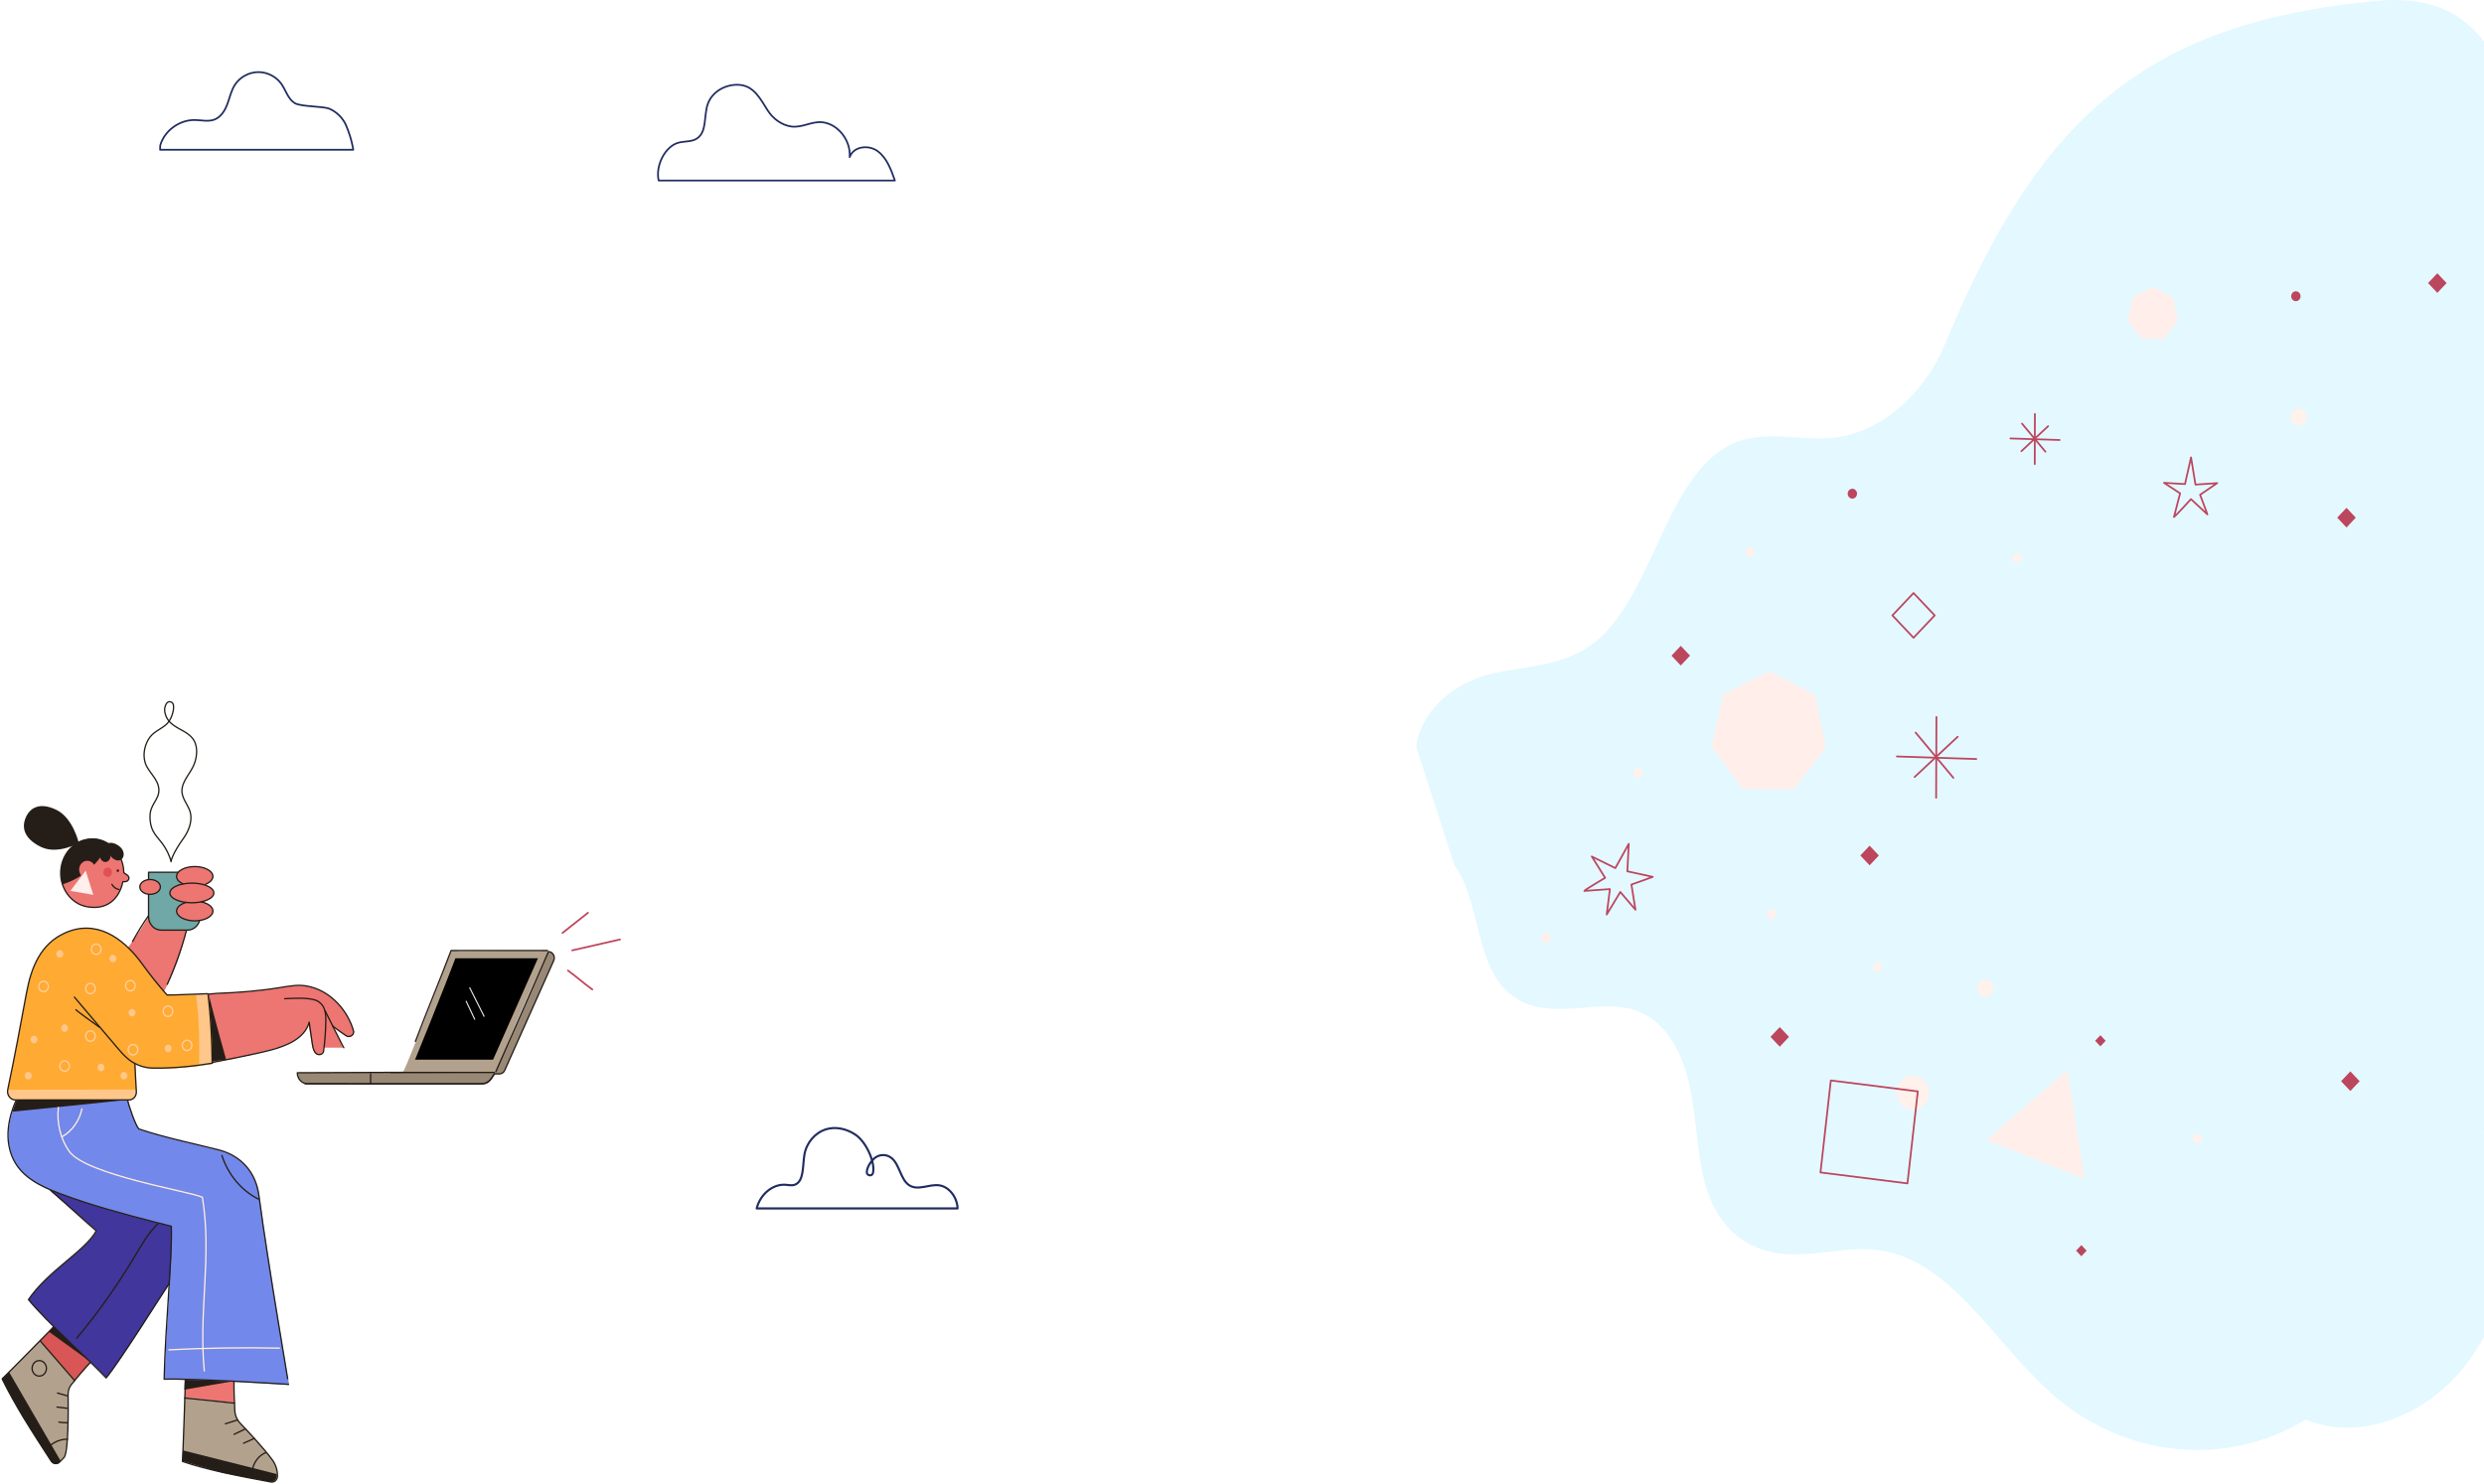 <svg width="1412" height="844" viewBox="0 0 1412 844" fill="none" xmlns="http://www.w3.org/2000/svg">
<path d="M374.404 102.643C372.473 94.223 378.141 82.795 386.143 81.013C389.618 80.245 393.495 80.686 396.445 78.577C401.805 74.735 400.106 66.037 402.191 59.546C404.662 51.83 413.096 47.497 420.772 48.298C428.789 49.132 432.388 56.522 436.388 62.784C439.447 67.574 444.359 71.187 449.842 71.939C455.912 72.773 461.457 68.849 467.481 69.519C476.394 70.517 483.715 79.868 482.989 89.318C485.182 83.106 493.832 82.19 498.96 85.999C504.088 89.809 506.529 96.414 508.691 102.643H374.388H374.404Z" stroke="#212C60" stroke-linecap="round" stroke-linejoin="round"/>
<path d="M430.133 687.117C432.141 679.057 439.261 673.171 446.444 673.662C448.266 673.776 450.135 674.267 451.865 673.613C457.132 671.634 456.175 662.822 457.271 656.495C458.461 649.645 463.419 644.135 469.165 642.239C474.911 640.342 481.259 641.797 486.418 645.296C492.349 649.334 497.586 660.811 496.257 666.91C495.778 669.117 492.55 668.561 492.72 666.305C492.936 663.525 495.022 660.403 496.906 658.719C499.779 656.152 504.119 656.119 507.023 658.653C511.394 662.479 511.966 670.588 516.661 673.825C521.666 677.291 528.045 673.204 533.837 673.972C539.383 674.724 544.078 680.594 544.325 687.117H430.164H430.133Z" stroke="#212C60" stroke-width="1.21" stroke-linecap="round" stroke-linejoin="round"/>
<path d="M91.085 82.683C93.431 74.391 101.878 68.159 110.666 68.236C114.422 68.275 118.324 69.318 121.836 68.017C125.604 66.614 127.877 62.854 129.25 59.145C130.624 55.437 131.414 51.458 133.59 48.136C136.385 43.874 141.417 41.106 146.595 41.003C151.761 40.9 156.914 43.462 159.88 47.608C162.481 51.252 163.624 56.12 167.416 58.566C170.843 60.781 183.545 60.279 187.313 61.875C191.36 63.588 194.946 67.18 196.648 71.12C199.99 78.846 200.805 85.155 200.805 85.155H91L91.085 82.67V82.683Z" stroke="#212C60" stroke-linecap="round" stroke-linejoin="round"/>
<g opacity="0.25">
<path opacity="0.94" d="M805 424.615C808.409 400.614 830.926 386.685 849.263 382.745C867.599 378.805 887.147 378.723 903.366 367.524C940.545 341.839 945.751 268.578 986.152 251.771C1005.95 243.531 1027.91 252.409 1048.5 247.929C1072.6 242.681 1094.69 222.098 1105.8 195.318C1158.94 67.075 1218.86 13.123 1350.29 0.534C1366.7 -1.036 1383.96 0.468 1398.31 10.327C1417.19 23.292 1427.79 49.238 1433.09 74.988C1446.62 140.613 1432.73 209.492 1431.92 277.178C1431.27 331.899 1439.25 386.113 1444.45 440.457C1451.75 516.563 1453.59 594.238 1441.03 669.297C1434.57 707.913 1423.73 746.824 1401.88 775.713C1380.03 804.602 1341.07 820.15 1310.76 807.12C1265.32 834.783 1207.61 828.963 1166.47 792.602C1150.55 778.542 1136.44 760.067 1121.46 744.176C1106.48 728.301 1090.62 715.009 1071.24 711.379C1056.1 708.535 1040.72 712.213 1025.42 713.145C999.162 714.747 976.724 703.417 968.668 670.703C965.286 656.986 964.474 642.533 962.476 628.424C958.228 598.341 945.991 574.7 919.625 572.444C898.066 570.597 873.285 581.158 854.989 561.915C838.65 544.732 840.927 511.527 826.692 491.728" fill="#87E2FF"/>
</g>
<path d="M1078.26 430.124L1123.4 431.58" stroke="#BC465D" stroke-linecap="round" stroke-linejoin="round"/>
<path d="M1100.57 453.618L1100.74 407.677" stroke="#BC465D" stroke-linecap="round" stroke-linejoin="round"/>
<path d="M1110.37 442.288L1088.91 416.555" stroke="#BC465D" stroke-linecap="round" stroke-linejoin="round"/>
<path d="M1088.33 441.798L1112.84 418.909" stroke="#BC465D" stroke-linecap="round" stroke-linejoin="round"/>
<path d="M1087.35 631.121C1092.47 631.121 1096.62 626.729 1096.62 621.312C1096.62 615.894 1092.47 611.502 1087.35 611.502C1082.23 611.502 1078.09 615.894 1078.09 621.312C1078.09 626.729 1082.23 631.121 1087.35 631.121Z" fill="#FFF1EB"/>
<path d="M1306.69 242.011C1309.25 242.011 1311.32 239.815 1311.32 237.106C1311.32 234.397 1309.25 232.201 1306.69 232.201C1304.13 232.201 1302.05 234.397 1302.05 237.106C1302.05 239.815 1304.13 242.011 1306.69 242.011Z" fill="#FFF1EB"/>
<path d="M1128.55 566.82C1131.11 566.82 1133.18 564.624 1133.18 561.915C1133.18 559.206 1131.11 557.011 1128.55 557.011C1125.99 557.011 1123.91 559.206 1123.91 561.915C1123.91 564.624 1125.99 566.82 1128.55 566.82Z" fill="#FFF1EB"/>
<path d="M1055.61 280.709C1055.61 282.263 1054.42 283.521 1052.95 283.521C1051.49 283.521 1050.3 282.263 1050.3 280.709C1050.3 279.156 1051.49 277.897 1052.95 277.897C1054.42 277.897 1055.61 279.156 1055.61 280.709Z" fill="#BC465D"/>
<path d="M1305.06 171.252C1306.53 171.252 1307.72 169.993 1307.72 168.44C1307.72 166.887 1306.53 165.628 1305.06 165.628C1303.6 165.628 1302.41 166.887 1302.41 168.44C1302.41 169.993 1303.6 171.252 1305.06 171.252Z" fill="#BC465D"/>
<path d="M1149.14 317.217C1149.14 318.77 1147.95 320.029 1146.48 320.029C1145.01 320.029 1143.82 318.77 1143.82 317.217C1143.82 315.664 1145.01 314.405 1146.48 314.405C1147.95 314.405 1149.14 315.664 1149.14 317.217Z" fill="#FFF1EB"/>
<path d="M1007.03 522.759C1008.5 522.759 1009.69 521.5 1009.69 519.947C1009.69 518.394 1008.5 517.135 1007.03 517.135C1005.57 517.135 1004.38 518.394 1004.38 519.947C1004.38 521.5 1005.57 522.759 1007.03 522.759Z" fill="#FFF1EB"/>
<path d="M1069.95 549.833C1069.95 551.386 1068.76 552.645 1067.29 552.645C1065.82 552.645 1064.63 551.386 1064.63 549.833C1064.63 548.28 1065.82 547.021 1067.29 547.021C1068.76 547.021 1069.95 548.28 1069.95 549.833Z" fill="#FFF1EB"/>
<path d="M1251.78 647.47C1251.78 649.024 1250.59 650.283 1249.12 650.283C1247.65 650.283 1246.46 649.024 1246.46 647.47C1246.46 645.917 1247.65 644.658 1249.12 644.658C1250.59 644.658 1251.78 645.917 1251.78 647.47Z" fill="#FFF1EB"/>
<path d="M881.504 533.484C881.504 535.037 880.315 536.296 878.847 536.296C877.38 536.296 876.191 535.037 876.191 533.484C876.191 531.931 877.38 530.672 878.847 530.672C880.315 530.672 881.504 531.931 881.504 533.484Z" fill="#FFEEE9"/>
<path d="M931.132 442.435C932.6 442.435 933.789 441.176 933.789 439.623C933.789 438.07 932.6 436.811 931.132 436.811C929.665 436.811 928.476 438.07 928.476 439.623C928.476 441.176 929.665 442.435 931.132 442.435Z" fill="#FFF1EB"/>
<path d="M994.677 316.857C996.144 316.857 997.334 315.598 997.334 314.045C997.334 312.492 996.144 311.233 994.677 311.233C993.21 311.233 992.02 312.492 992.02 314.045C992.02 315.598 993.21 316.857 994.677 316.857Z" fill="#FFF1EB"/>
<path d="M1037.93 425.122L1019.68 448.893L990.754 448.615L972.914 424.484L979.617 394.696L1005.81 381.666L1031.76 395.203L1037.93 425.122Z" fill="#FFEEE9"/>
<path d="M1238.03 182.32L1230.01 192.751L1217.3 192.636L1209.47 182.042L1212.42 168.963L1223.91 163.241L1235.31 169.175L1238.03 182.32Z" fill="#FFEEE9"/>
<path d="M1099.74 349.921L1087.72 337.205L1075.71 349.921L1087.72 362.638L1099.74 349.921Z" stroke="#BC465D" stroke-linecap="round" stroke-linejoin="round"/>
<path d="M960.683 372.815L955.408 367.231L950.132 372.815L955.408 378.399L960.683 372.815Z" fill="#BC465D"/>
<path d="M1339.11 294.339L1333.84 288.755L1328.56 294.339L1333.84 299.923L1339.11 294.339Z" fill="#BC465D"/>
<path d="M1068.03 486.438L1062.76 480.854L1057.48 486.438L1062.76 492.022L1068.03 486.438Z" fill="#BC465D"/>
<path d="M1341.31 614.778L1336.03 609.194L1330.76 614.778L1336.03 620.362L1341.31 614.778Z" fill="#BC465D"/>
<path d="M1390.75 160.955L1385.47 155.372L1380.19 160.955L1385.47 166.539L1390.75 160.955Z" fill="#BC465D"/>
<path d="M1196.94 591.786L1193.94 588.619L1190.95 591.786L1193.94 594.954L1196.94 591.786Z" fill="#BC465D"/>
<path d="M1186.11 711.134L1183.12 707.966L1180.12 711.134L1183.12 714.302L1186.11 711.134Z" fill="#BC465D"/>
<path d="M1016.96 589.574L1011.68 583.99L1006.41 589.574L1011.68 595.158L1016.96 589.574Z" fill="#BC465D"/>
<path d="M1040.71 614.345L1034.83 666.67L1084.27 672.891L1090.15 620.566L1040.71 614.345Z" stroke="#BC465D" stroke-linecap="round" stroke-linejoin="round"/>
<path d="M939.488 498.578C937.619 498.202 925.046 495.439 925.046 495.439L925.85 479.81L918.219 493.608L904.828 487.003L912.427 499.134C912.427 499.134 900.456 506.214 900.518 506.59L915.13 505.543L913.323 519.98L921.046 507.178L929.665 517.282L927.363 502.96L939.488 498.611V498.578Z" stroke="#BC465D" stroke-linecap="round" stroke-linejoin="round"/>
<path d="M1412.46 641.863L1440.42 642.762" stroke="#BC465D" stroke-linecap="round" stroke-linejoin="round"/>
<path d="M1184.93 670.343L1157.09 659.307L1129.26 648.272L1152.2 628.277L1175.15 608.265L1180.03 639.296L1184.93 670.343Z" fill="#FFEEE9"/>
<path d="M1260.35 274.709L1247.99 275.543L1245.47 260.077L1242.03 275.249L1230.1 274.529L1239.25 280.513L1235.76 293.952C1235.93 294.23 1245.43 283.799 1245.43 283.799L1254.79 292.497C1254.91 292.759 1250.62 281.331 1250.62 281.331L1260.33 274.693L1260.35 274.709Z" stroke="#BC465D" stroke-linecap="round" stroke-linejoin="round"/>
<path d="M1142.8 249.303L1170.76 250.185" stroke="#BC465D" stroke-linecap="round" stroke-linejoin="round"/>
<path d="M1156.63 263.853L1156.72 235.389" stroke="#BC465D" stroke-linecap="round" stroke-linejoin="round"/>
<path d="M1162.7 256.84L1149.4 240.883" stroke="#BC465D" stroke-linecap="round" stroke-linejoin="round"/>
<path d="M1149.04 256.529L1164.23 242.338" stroke="#BC465D" stroke-linecap="round" stroke-linejoin="round"/>
<path d="M44.354 579.418C54.062 561.541 77.787 535.097 86.843 516.833C93.793 519.16 100.581 518.225 107.532 520.553C102.523 556.376 81.05 586.241 59.577 614.095L44.354 579.418Z" fill="#ED7572"/>
<path d="M75.356 535.344C78.227 530.037 81.393 524.925 84.852 520.041" stroke="#251E18" stroke-width="0.75" stroke-linecap="round" stroke-linejoin="round"/>
<path d="M95.099 559.69C100.304 548.143 104.432 536.031 107.369 523.585" stroke="#251E18" stroke-width="0.75" stroke-linecap="round" stroke-linejoin="round"/>
<path d="M84.428 495.977H113.798V521.134C113.798 525.418 110.583 528.874 106.635 528.874H91.607C87.642 528.874 84.444 525.401 84.444 521.134V495.977H84.428Z" fill="#6FA8A7" stroke="#251E18" stroke-width="0.75" stroke-linecap="round" stroke-linejoin="round"/>
<path d="M91.166 504.316C91.166 506.643 88.556 508.529 85.325 508.529C82.094 508.529 79.484 506.643 79.484 504.316C79.484 501.988 82.094 500.102 85.325 500.102C88.556 500.102 91.166 501.988 91.166 504.316Z" fill="#ED7572" stroke="#251E18" stroke-width="0.75" stroke-miterlimit="10"/>
<path d="M110.698 503.91C116.402 503.91 121.026 501.408 121.026 498.322C121.026 495.235 116.402 492.733 110.698 492.733C104.993 492.733 100.369 495.235 100.369 498.322C100.369 501.408 104.993 503.91 110.698 503.91Z" fill="#ED7572"/>
<path d="M121.043 518.014C121.043 521.099 116.409 523.602 110.714 523.602C105.019 523.602 100.385 521.099 100.385 518.014C100.385 514.929 105.019 512.425 110.714 512.425C116.409 512.425 121.043 514.929 121.043 518.014Z" fill="#ED7572"/>
<path d="M121.548 507.736C121.548 510.821 115.952 513.324 109.05 513.324C102.148 513.324 96.551 510.821 96.551 507.736C96.551 504.651 102.148 502.147 109.05 502.147C115.952 502.147 121.548 504.651 121.548 507.736Z" fill="#ED7572"/>
<path d="M103.959 502.553C101.772 501.53 100.369 500.014 100.369 498.322C100.369 495.236 105.003 492.733 110.698 492.733C116.392 492.733 121.026 495.236 121.026 498.322C121.026 500.173 119.346 501.812 116.768 502.835" stroke="#251E18" stroke-width="0.75" stroke-linecap="round" stroke-linejoin="round"/>
<path d="M114.434 512.813C118.301 513.624 121.043 515.652 121.043 518.014C121.043 521.099 116.409 523.602 110.714 523.602C105.019 523.602 100.385 521.099 100.385 518.014C100.385 515.916 102.539 514.082 105.737 513.13" stroke="#251E18" stroke-width="0.75" stroke-linecap="round" stroke-linejoin="round"/>
<path d="M109.066 502.147C111.97 502.147 114.63 502.588 116.751 503.328C119.688 504.351 121.565 505.938 121.565 507.736C121.565 510.821 115.968 513.324 109.066 513.324C102.164 513.324 96.567 510.821 96.567 507.736C96.567 505.479 99.586 503.522 103.926 502.641C105.493 502.323 107.238 502.147 109.066 502.147Z" stroke="#251E18" stroke-width="0.75" stroke-linecap="round" stroke-linejoin="round"/>
<path d="M85.276 464.385C85.178 457.227 90.514 454.882 90.318 449.047C90.106 442.665 84.02 439.104 82.421 433.321C81.246 429.055 82.127 424.295 84.281 420.575C86.761 416.256 90.596 415.18 94.136 412.254C95.996 410.72 97.318 408.358 98.02 405.978C98.525 404.303 99.439 400.16 97.498 399.278C95.311 398.291 94.43 400.142 93.924 401.517C92.961 404.162 94.234 407.723 95.85 409.75C99.406 414.228 105.444 415.215 109.131 419.447C112.688 423.519 112.215 429.707 110.371 434.555C108.332 439.879 102.654 444.727 103.502 450.933C104.057 454.917 107.288 458.179 108.234 462.198C109.36 466.941 107.271 472.512 104.448 476.443C97.383 486.281 97.236 489.965 97.236 489.965C97.236 489.965 96.584 486.422 93.696 481.732C89.975 475.667 85.39 473.993 85.26 464.402L85.276 464.385Z" stroke="#251E18" stroke-width="0.75" stroke-linecap="round" stroke-linejoin="round"/>
<path d="M22.587 762.325L42.461 784.874L51.761 774.56L30.337 754.621L22.587 762.325Z" fill="#D85656"/>
<path d="M1.375 783.834C0.788 784.733 22.864 761.885 22.864 761.885C28.885 769.783 42.575 784.662 42.575 784.662C41.857 785.526 41.351 786.09 40.894 786.601C39.459 788.188 38.675 790.321 38.708 792.543C38.839 801.322 38.969 824.258 36.603 828.137L34.041 830.834C32.605 832.35 30.256 832.121 29.097 830.34C18.459 814.068 8.277 798.219 1.359 783.834H1.375Z" fill="#B2A18C"/>
<path d="M1.342 784.204C8.261 798.59 18.442 814.439 29.081 830.728C30.239 832.491 32.589 832.738 34.025 831.222L36.587 828.525C38.969 824.628 38.838 801.498 38.708 792.807C38.675 790.691 39.393 788.664 40.699 787.095C44.256 782.846 47.421 778.809 51.37 774.684" stroke="#251E18" stroke-width="0.75" stroke-linecap="round" stroke-linejoin="round"/>
<path d="M1.375 783.834C0.788 784.733 30.354 754.604 30.354 754.604" stroke="#251E18" stroke-width="0.75" stroke-linecap="round" stroke-linejoin="round"/>
<path d="M22.995 762.625C29.456 770.065 35.918 777.522 42.379 784.962" stroke="#251E18" stroke-width="0.75" stroke-linecap="round" stroke-linejoin="round"/>
<path d="M5.177 780.167L34.466 830.675L34.041 831.222C32.687 832.95 30.191 832.826 29 830.958L12.797 805.412L1 784.186L5.177 780.167Z" fill="#251E18"/>
<path d="M30.55 753.951L51.761 774.56L28.004 757.371L30.55 753.951Z" fill="#251E18"/>
<path d="M28.608 821.878C31.365 819.551 34.873 818.299 38.365 818.37" stroke="#251E18" stroke-width="0.75" stroke-linecap="round" stroke-linejoin="round"/>
<path d="M33.47 808.585C35.167 808.939 36.913 809.045 38.626 808.903" stroke="#251E18" stroke-width="0.75" stroke-linecap="round" stroke-linejoin="round"/>
<path d="M32.393 800.053C34.286 800.282 36.195 800.511 38.088 800.74" stroke="#251E18" stroke-width="0.75" stroke-linecap="round" stroke-linejoin="round"/>
<path d="M32.671 792.084C34.482 792.595 36.277 793.124 38.088 793.636" stroke="#251E18" stroke-width="0.75" stroke-linecap="round" stroke-linejoin="round"/>
<path d="M22.326 782.458C24.579 782.458 26.405 780.485 26.405 778.051C26.405 775.617 24.579 773.644 22.326 773.644C20.073 773.644 18.247 775.617 18.247 778.051C18.247 780.485 20.073 782.458 22.326 782.458Z" stroke="#251E18" stroke-width="0.75" stroke-linecap="round" stroke-linejoin="round"/>
<path d="M106.553 697.184C104.791 707.814 102.36 721.019 96.437 729.71C93.092 734.629 68.29 774.225 60.54 783.481C48.661 770.911 27.221 752.382 16.175 738.966C27.286 722.535 48.629 711.358 54.927 699.864C46.263 692.389 37.599 684.931 28.934 677.456C34.939 674.794 44.549 675.182 50.75 677.227C69.824 683.521 87.479 690.872 106.553 697.166V697.184Z" fill="#41369B"/>
<path d="M106.341 697.184C104.579 707.814 102.148 721.019 96.225 729.71C92.88 734.629 68.078 774.225 60.328 783.481C48.449 770.911 27.205 752.382 16.175 738.966C27.286 722.535 48.416 711.358 54.715 699.863C46.051 692.389 37.109 683.997 28.445 676.522" stroke="#251E18" stroke-width="0.75" stroke-linecap="round" stroke-linejoin="round"/>
<path d="M43.669 760.88C55.645 746.512 66.561 731.103 76.286 714.884C80.283 708.202 84.167 701.292 89.617 695.932" stroke="#251E18" stroke-width="0.75" stroke-linecap="round" stroke-linejoin="round"/>
<path d="M105.004 794.623L133.281 797.567L132.938 785.473L105.297 784.539L105.004 794.623Z" fill="#ED7572"/>
<path d="M103.698 830.746C103.878 831.821 105.004 794.64 105.004 794.64C114.435 795.61 123.849 796.597 133.28 797.567H133.117C133.183 798.942 133.248 800.335 133.313 801.71C133.444 804.442 134.521 807.016 136.348 808.903C140.949 813.716 149.973 823.359 154.655 829.811C156.564 832.438 157.609 835.682 157.576 839.032C157.56 841.13 155.798 842.734 153.872 842.364C135.663 839.014 118.041 835.612 103.698 830.728V830.746Z" fill="#B2A18C"/>
<path d="M103.845 831.028C118.188 835.894 135.81 839.296 154.019 842.664C155.945 843.016 157.707 841.429 157.723 839.331C157.756 836.088 156.81 832.914 154.982 830.358C150.348 823.906 141.145 814.068 136.495 809.202C134.684 807.298 133.607 804.742 133.477 802.01C133.215 796.492 132.938 790.885 133.02 785.261" stroke="#251E18" stroke-width="0.75" stroke-linecap="round" stroke-linejoin="round"/>
<path d="M103.698 830.746C103.878 831.821 105.395 785.261 105.395 785.261" stroke="#251E18" stroke-width="0.75" stroke-linecap="round" stroke-linejoin="round"/>
<path d="M104.987 794.905C114.418 795.874 123.833 796.862 133.264 797.831" stroke="#251E18" stroke-width="0.75" stroke-linecap="round" stroke-linejoin="round"/>
<path d="M103.976 824.699L157.201 838.133L157.266 838.856C157.462 841.112 155.635 842.946 153.562 842.558L126.33 837.41L103.682 830.746L103.959 824.699H103.976Z" fill="#251E18"/>
<path d="M104.987 783.922L133.541 785.173L104.791 790.18" fill="#251E18"/>
<path d="M138.437 820.627C140.46 819.727 142.483 818.811 144.507 817.912" stroke="#251E18" stroke-width="0.75" stroke-linecap="round" stroke-linejoin="round"/>
<path d="M133.052 815.567L139.285 812.57" stroke="#251E18" stroke-width="0.75" stroke-linecap="round" stroke-linejoin="round"/>
<path d="M128.124 809.573L134.977 807.404" stroke="#251E18" stroke-width="0.75" stroke-linecap="round" stroke-linejoin="round"/>
<path d="M143.756 834.589C144.751 830.728 147.509 827.467 150.968 826.021" stroke="#251E18" stroke-width="0.75" stroke-linecap="round" stroke-linejoin="round"/>
<path d="M93.565 784.521C110.975 783.992 164.266 787.465 164.266 787.465C165.228 792.331 152.991 721.707 147.41 679.924C145.697 667.072 137.62 657.588 124.763 654.185C115.625 651.77 93.01 647.01 79.19 642.232C77.264 640.205 73.218 628.411 72.761 625.555C72.761 625.555 9.762 625.555 9.632 625.555C9.632 625.555 3.007 638.283 5.275 651.453C8.081 667.637 21.168 674.001 34.139 678.92C51.729 685.584 69.971 690.449 88.083 695.139C91.264 695.967 94.446 696.778 97.644 697.554C98.281 714.919 94.218 753.793 93.565 784.521Z" fill="#7288EA"/>
<path d="M93.304 784.221C110.714 783.692 164.005 787.165 164.005 787.165C164.282 787.465 152.73 721.407 147.149 679.625C145.436 666.773 137.359 657.288 124.502 653.885C115.364 651.47 92.749 646.71 78.929 641.933C77.004 639.905 72.957 628.111 72.5 625.255C72.5 625.255 9.501 625.255 9.371 625.255C9.371 625.255 2.746 637.984 5.014 651.153C7.82 667.337 20.907 673.701 33.878 678.62C51.468 685.284 69.71 690.15 87.822 694.839C91.003 695.668 94.185 696.479 97.383 697.254C98.02 714.62 93.957 753.493 93.304 784.221Z" stroke="#251E18" stroke-width="0.75" stroke-linecap="round" stroke-linejoin="round"/>
<path d="M7.086 632.113C7.086 632.113 72.761 625.537 72.369 625.255H9.534" fill="#251E18"/>
<path d="M33.193 629.698C32.149 638.407 34.384 647.539 39.263 654.555C48.661 668.06 108.283 677.474 115.038 680.788C120.586 714.461 112.803 745.507 116.131 779.514" stroke="#FFEDDC" stroke-width="0.75" stroke-linecap="round" stroke-linejoin="round"/>
<path d="M35.233 646.393C40.911 643.237 45.169 637.261 46.573 630.526" stroke="#FFEDDC" stroke-width="0.75" stroke-linecap="round" stroke-linejoin="round"/>
<path d="M96.029 767.526C116.947 766.451 137.898 766.116 158.832 766.556" stroke="#FFEDDC" stroke-width="0.75" stroke-linecap="round" stroke-linejoin="round"/>
<path d="M126.15 657.024C129.609 667.848 137.294 677.033 146.904 681.828" stroke="#251E18" stroke-width="0.75" stroke-linecap="round" stroke-linejoin="round"/>
<path d="M70.183 499.485C68.633 510.063 61.878 517.679 49.64 515.599C39.85 513.941 33.176 503.981 34.727 493.403C36.277 482.825 45.479 475.615 55.269 477.289C65.059 478.964 71.733 488.907 70.183 499.485Z" fill="#ED7572"/>
<path d="M68.176 494.778C69.808 495.818 69.938 495.995 71.57 497.035C72.353 497.546 73.234 498.181 73.299 499.168C73.365 500.085 72.647 500.896 71.831 501.178C71.015 501.46 70.134 501.336 69.285 501.213" fill="#ED7572"/>
<path d="M71.57 497.035C71.048 496.7 70.689 496.47 70.379 496.259C70.297 486.968 64.048 478.806 55.269 477.307C45.479 475.632 36.277 482.843 34.727 493.421C33.176 503.998 39.85 513.941 49.64 515.616C61.176 517.573 67.817 510.927 69.857 501.301C70.526 501.389 71.211 501.407 71.847 501.195C72.663 500.913 73.381 500.102 73.316 499.185C73.251 498.198 72.369 497.546 71.586 497.052L71.57 497.035Z" stroke="#251E18" stroke-width="0.75" stroke-linecap="round" stroke-linejoin="round"/>
<path d="M46.05 497.898C42.689 500.102 39.067 501.812 35.363 502.87C34.237 498.498 34.107 493.526 35.689 489.313C37.256 485.099 40.127 481.468 43.75 479.141C46.361 477.466 49.95 476.778 52.985 476.778C56.183 476.778 59.283 477.942 61.715 479.564L60.605 481.679C58.272 486.369 54.976 490.582 51.06 494.055L50.864 494.232C49.738 492.98 47.584 492.751 46.426 494.073C45.545 495.078 45.528 496.664 46.116 497.881L46.05 497.916V497.898Z" fill="#251E18"/>
<path d="M56.95 487.409C57.162 489.084 58.81 490.371 60.344 490.106C61.877 489.842 63.052 488.044 62.758 486.369C63.248 487.62 64.488 488.414 65.647 488.96C66.805 489.507 68.257 489.383 69.22 488.502C70.427 487.391 70.591 485.346 69.922 483.777C69.253 482.226 67.931 481.115 66.544 480.304C64.912 479.37 62.922 478.788 61.257 479.634" fill="#251E18"/>
<path d="M54.176 495.219C53.768 497.951 51.402 499.802 48.889 499.362C46.36 498.921 44.647 496.365 45.055 493.65C45.463 490.917 47.829 489.066 50.342 489.507C52.871 489.947 54.584 492.504 54.176 495.219Z" fill="#ED7572"/>
<path d="M39.997 506.572L48.71 495.042L53.034 508.811L39.997 506.572Z" fill="#FFEEE9"/>
<path d="M44.778 479.334C44.778 479.334 32.752 486.157 23.321 481.591C13.89 477.007 12.144 470.819 14.575 465.002C16.99 459.184 22.668 455.922 32.099 460.506C41.531 465.09 44.794 479.334 44.794 479.334H44.778Z" fill="#251E18"/>
<path d="M63.607 502.835C64.456 504.404 65.973 505.515 67.621 505.779" stroke="#251E18" stroke-width="0.75" stroke-linecap="round" stroke-linejoin="round"/>
<path d="M67.654 495.166C67.589 495.571 67.246 495.836 66.871 495.783C66.495 495.712 66.251 495.342 66.3 494.937C66.349 494.531 66.707 494.267 67.083 494.32C67.458 494.39 67.703 494.761 67.654 495.166Z" fill="#251E18"/>
<path d="M61.209 498.621C62.56 498.621 63.656 497.437 63.656 495.977C63.656 494.516 62.56 493.332 61.209 493.332C59.857 493.332 58.761 494.516 58.761 495.977C58.761 497.437 59.857 498.621 61.209 498.621Z" fill="#E05151"/>
<path d="M118.415 565.438C119.231 565.42 122.788 565.014 123.604 564.979C135.58 564.538 147.524 563.622 159.37 561.682C164.706 560.819 170.188 559.726 175.459 561.013L176.895 561.348C188.137 564.186 197.959 574.676 201.174 586.646C201.174 586.822 201.174 587.016 201.141 587.193C200.799 589.238 198.482 590.137 196.85 589.044C193.733 586.981 189.181 583.508 189.181 583.508C191.188 587.563 193.195 591.706 195.316 595.725H184.286L184.025 595.514C183.96 596.113 183.878 596.713 183.797 597.312C183.519 599.41 181.3 600.538 179.685 599.322C178.135 598.158 177.71 595.99 177.368 594.015C176.748 590.313 176.111 586.593 175.491 582.891L175.312 582.503C172.032 590.912 162.471 594.527 154.067 596.801C145.126 599.216 135.939 601.349 127.079 603.077C125.986 603.288 121.842 604.046 120.732 604.258L118.399 565.438H118.415Z" fill="#ED7572"/>
<path d="M161.834 567.87C167.577 567.624 174.137 567.148 179.048 568.593C181.267 569.245 183.356 571.167 184.27 573.441C185.183 575.716 185.232 578.272 185.2 580.758C185.118 586.434 184.694 592.093 183.943 597.7C183.682 599.621 181.169 600.238 179.75 599.057C178.33 597.876 177.906 595.778 177.58 593.874C176.96 590.172 176.389 585.059 175.768 581.339" stroke="#251E18" stroke-width="0.75" stroke-linecap="round" stroke-linejoin="round"/>
<path d="M184.841 574.799C184.841 574.799 195.186 595.584 195.447 595.743" stroke="#251E18" stroke-width="0.75" stroke-linecap="round" stroke-linejoin="round"/>
<path d="M175.768 581.339C173.027 590.718 162.78 594.667 153.937 597.065C144.995 599.48 121.711 603.923 120.602 604.117" stroke="#251E18" stroke-width="0.75" stroke-linecap="round" stroke-linejoin="round"/>
<path d="M128.548 602.46C128.548 602.46 121.581 578.025 118.872 566.107C119.313 577.796 120.226 591.758 120.504 603.447" fill="#251E18"/>
<path d="M118.285 565.296C119.101 565.261 122.658 564.873 123.473 564.838C135.45 564.397 147.394 563.481 159.24 561.541C164.575 560.678 170.058 559.584 175.328 560.871L176.764 561.206C188.006 564.045 197.829 574.534 201.043 586.505C201.043 586.681 201.043 586.875 201.011 587.051C200.668 589.096 198.351 589.996 196.719 588.903C193.603 586.84 189.051 583.367 189.051 583.367" stroke="#251E18" stroke-width="0.75" stroke-linecap="round" stroke-linejoin="round"/>
<path d="M76.922 604.558C77.069 609.406 77.362 615.471 77.575 620.883V620.936C77.672 623.474 75.796 625.572 73.463 625.572H8.783C5.944 625.572 3.839 622.716 4.476 619.737V619.684C8.163 602.213 11.883 582.433 15.098 564.891C17.823 550.012 23.207 536.86 36.978 530.654C54.421 522.792 69.628 532.946 80.414 547.632C85.358 554.366 89.502 559.779 95.05 565.931C103.012 565.878 110.176 565.402 118.138 565.191L118.513 565.314C120.015 578.184 120.781 591.159 120.847 604.135L120.961 604.91C109.817 606.779 98.574 607.855 87.006 607.713C83.889 607.678 79.908 606.162 76.955 604.575" fill="#FFAA33"/>
<path d="M118.122 565.208L111.399 565.49C113.292 578.713 113.504 596.289 113.129 606.091C115.658 605.774 117.958 605.422 120.537 604.998C119.949 589.784 119.084 573.812 118.138 565.208H118.122Z" fill="#FFC78A"/>
<path d="M120.732 604.522C109.588 606.391 98.346 607.467 86.777 607.326C83.285 607.29 79.793 606.374 76.66 604.699C75.551 604.117 74.49 603.429 73.479 602.654C70.819 600.609 68.584 597.982 66.365 595.373L42.297 566.989" stroke="#251E18" stroke-width="0.75" stroke-linecap="round" stroke-linejoin="round"/>
<path d="M77.362 619.525C77.362 619.931 77.395 620.389 77.411 620.9C77.493 623.422 75.616 625.519 73.283 625.519H8.571C5.732 625.519 3.627 622.663 4.263 619.684V619.631" fill="#FFC78A"/>
<path d="M76.661 604.699C76.808 609.547 77.297 615.312 77.51 620.724V620.777C77.607 623.316 75.731 625.414 73.398 625.414H8.718C5.879 625.414 3.774 622.558 4.41 619.578V619.525C8.098 602.054 11.818 582.274 15.033 564.733C17.758 549.853 23.142 536.701 36.913 530.496C54.356 522.633 69.563 532.788 80.349 547.473C85.293 554.208 89.437 559.62 94.985 565.773C102.947 565.72 110.11 565.244 118.073 565.032" stroke="#251E18" stroke-width="0.75" stroke-linecap="round" stroke-linejoin="round"/>
<path d="M43.195 574.129C42.673 574.217 56.444 584.037 56.444 584.037" stroke="#251E18" stroke-width="0.75" stroke-linecap="round" stroke-linejoin="round"/>
<path d="M57.407 539.751C57.407 541.373 56.183 542.695 54.682 542.695C53.181 542.695 51.957 541.373 51.957 539.751C51.957 538.129 53.181 536.807 54.682 536.807C56.183 536.807 57.407 538.129 57.407 539.751Z" stroke="#FFCF9F" stroke-width="0.75" stroke-miterlimit="10"/>
<path d="M27.482 560.907C27.482 562.529 26.258 563.851 24.757 563.851C23.256 563.851 22.032 562.529 22.032 560.907C22.032 559.285 23.256 557.963 24.757 557.963C26.258 557.963 27.482 559.285 27.482 560.907Z" stroke="#FFCF9F" stroke-width="0.75" stroke-miterlimit="10"/>
<path d="M76.84 560.466C76.84 562.088 75.616 563.41 74.115 563.41C72.614 563.41 71.39 562.088 71.39 560.466C71.39 558.844 72.614 557.522 74.115 557.522C75.616 557.522 76.84 558.844 76.84 560.466Z" stroke="#FFCF9F" stroke-width="0.75" stroke-miterlimit="10"/>
<path d="M78.341 596.907C78.341 598.528 77.118 599.851 75.616 599.851C74.115 599.851 72.891 598.528 72.891 596.907C72.891 595.285 74.115 593.962 75.616 593.962C77.118 593.962 78.341 595.285 78.341 596.907Z" stroke="#FFCF9F" stroke-width="0.75" stroke-miterlimit="10"/>
<path d="M98.199 575.01C98.199 576.632 96.975 577.955 95.474 577.955C93.973 577.955 92.749 576.632 92.749 575.01C92.749 573.389 93.973 572.066 95.474 572.066C96.975 572.066 98.199 573.389 98.199 575.01Z" stroke="#FFCF9F" stroke-width="0.75" stroke-miterlimit="10"/>
<path d="M77.02 575.804C77.02 576.985 76.122 577.955 75.029 577.955C73.936 577.955 73.038 576.985 73.038 575.804C73.038 574.623 73.936 573.653 75.029 573.653C76.122 573.653 77.02 574.623 77.02 575.804Z" fill="#FFC78A"/>
<path d="M21.331 591.089C21.331 592.27 20.433 593.24 19.34 593.24C18.247 593.24 17.349 592.27 17.349 591.089C17.349 589.908 18.247 588.938 19.34 588.938C20.433 588.938 21.331 589.908 21.331 591.089Z" fill="#FFC78A"/>
<path d="M38.724 584.619C38.724 585.8 37.827 586.769 36.734 586.769C35.641 586.769 34.743 585.8 34.743 584.619C34.743 583.437 35.641 582.468 36.734 582.468C37.827 582.468 38.724 583.437 38.724 584.619Z" fill="#FFC78A"/>
<path d="M59.397 606.955C59.397 608.137 58.5 609.106 57.407 609.106C56.313 609.106 55.416 608.137 55.416 606.955C55.416 605.774 56.313 604.805 57.407 604.805C58.5 604.805 59.397 605.774 59.397 606.955Z" fill="#FFC78A"/>
<path d="M72.451 611.645C72.451 612.826 71.553 613.796 70.46 613.796C69.367 613.796 68.47 612.826 68.47 611.645C68.47 610.464 69.367 609.494 70.46 609.494C71.553 609.494 72.451 610.464 72.451 611.645Z" fill="#FFC78A"/>
<path d="M18.067 611.645C18.067 612.826 17.17 613.796 16.077 613.796C14.984 613.796 14.086 612.826 14.086 611.645C14.086 610.464 14.984 609.494 16.077 609.494C17.17 609.494 18.067 610.464 18.067 611.645Z" fill="#FFC78A"/>
<path d="M64.195 547.191C65.294 547.191 66.186 546.228 66.186 545.04C66.186 543.852 65.294 542.889 64.195 542.889C63.096 542.889 62.204 543.852 62.204 545.04C62.204 546.228 63.096 547.191 64.195 547.191Z" fill="#FFC78A"/>
<path d="M34.009 544.547C35.108 544.547 35.999 543.584 35.999 542.396C35.999 541.208 35.108 540.245 34.009 540.245C32.909 540.245 32.018 541.208 32.018 542.396C32.018 543.584 32.909 544.547 34.009 544.547Z" fill="#FFC78A"/>
<path d="M95.605 598.317C96.704 598.317 97.595 597.354 97.595 596.166C97.595 594.978 96.704 594.015 95.605 594.015C94.505 594.015 93.614 594.978 93.614 596.166C93.614 597.354 94.505 598.317 95.605 598.317Z" fill="#FFC78A"/>
<path d="M109.066 594.403C109.066 596.025 107.842 597.347 106.341 597.347C104.84 597.347 103.616 596.025 103.616 594.403C103.616 592.781 104.84 591.459 106.341 591.459C107.842 591.459 109.066 592.781 109.066 594.403Z" stroke="#FFCF9F" stroke-width="0.75" stroke-miterlimit="10"/>
<path d="M54.144 562.088C54.144 563.71 52.92 565.032 51.419 565.032C49.917 565.032 48.694 563.71 48.694 562.088C48.694 560.466 49.917 559.144 51.419 559.144C52.92 559.144 54.144 560.466 54.144 562.088Z" stroke="#FFCF9F" stroke-width="0.75" stroke-miterlimit="10"/>
<path d="M54.144 589.114C54.144 590.736 52.92 592.058 51.419 592.058C49.917 592.058 48.694 590.736 48.694 589.114C48.694 587.492 49.917 586.17 51.419 586.17C52.92 586.17 54.144 587.492 54.144 589.114Z" stroke="#FFCF9F" stroke-width="0.75" stroke-miterlimit="10"/>
<path d="M39.459 606.162C39.459 607.784 38.235 609.106 36.734 609.106C35.233 609.106 34.009 607.784 34.009 606.162C34.009 604.54 35.233 603.218 36.734 603.218C38.235 603.218 39.459 604.54 39.459 606.162Z" stroke="#FFCF9F" stroke-width="0.75" stroke-miterlimit="10"/>
<path d="M120.602 604.099C120.553 591.124 119.77 578.149 118.268 565.279" stroke="#251E18" stroke-width="0.75" stroke-linecap="round" stroke-linejoin="round"/>
<path d="M325.266 540.385C332.87 538.569 344.83 535.995 352.434 534.179" stroke="#BC465D" stroke-linecap="round" stroke-linejoin="round"/>
<path d="M319.751 530.459L334.24 519" stroke="#BC465D" stroke-linecap="round" stroke-linejoin="round"/>
<path d="M322.867 551.862C329.329 556.657 330.226 557.838 336.687 562.633" stroke="#BC465D" stroke-linecap="round" stroke-linejoin="round"/>
<path d="M258.155 543.681L308.198 543.981L281.553 604.803L234.838 603.111L258.155 543.681Z" fill="black"/>
<path d="M281.716 609.528L278.991 613.653C277.914 615.293 276.169 616.263 274.309 616.263H208.715L174.76 616.227C171.578 616.227 168.984 613.424 169 609.969L281.733 609.528" fill="#998876"/>
<path d="M281.716 609.528L278.991 613.653C277.914 615.293 276.169 616.263 274.309 616.263H208.715L174.76 616.227C171.578 616.227 168.984 613.424 169 609.969L281.733 609.528" stroke="#251E18" stroke-width="0.75" stroke-linecap="round" stroke-linejoin="round"/>
<path d="M281.847 609.352L279.644 612.772C278.241 614.958 275.924 616.263 273.444 616.263H208.829L173.438 616.227" stroke="#251E18" stroke-width="0.75" stroke-linecap="round" stroke-linejoin="round"/>
<path d="M210.673 616.263V610.533" stroke="#251E18" stroke-width="0.75" stroke-linecap="round" stroke-linejoin="round"/>
<path d="M282.222 609.51L228.785 610.092L232.864 602.529H283.854L282.222 609.51Z" fill="#B2A18C"/>
<path d="M277.197 609.511L307.823 540.279L311.494 540.385L311.772 541.108C311.772 541.108 290.74 584.459 282.222 610.392" fill="#B2A18C"/>
<path d="M233.174 609.352C233.174 609.352 253.162 560.535 260.504 540.49H256.441C248.609 562.669 230.09 607.8 230.09 607.8" fill="#B2A18C"/>
<path d="M254.892 544.898H310.059C310.059 544.898 311.478 540.385 311.592 540.825C311.495 540.385 256.67 540.861 256.67 540.861C256.67 540.861 255.969 542.518 254.892 544.898Z" fill="#B2A18C"/>
<path d="M281.325 610.621H283.935C285.208 610.621 286.367 609.828 286.905 608.594L314.741 546.22C315.802 543.858 314.203 541.108 311.772 541.108L281.847 609.352" fill="#998876"/>
<path d="M281.325 610.621H283.935C285.208 610.621 286.367 609.828 286.905 608.594L314.741 546.22C315.802 543.858 314.203 541.108 311.772 541.108L281.847 609.352" stroke="#251E18" stroke-width="0.75" stroke-linecap="round" stroke-linejoin="round"/>
<path d="M236.127 592.163C242.524 575.239 250.029 557.415 256.426 540.473H311.185" stroke="#251E18" stroke-width="0.75" stroke-linecap="round" stroke-linejoin="round"/>
<path d="M222.062 609.793H280.949" stroke="#251E18" stroke-width="0.75" stroke-linecap="round" stroke-linejoin="round"/>
<path d="M265.008 569.35C266.623 572.753 268.222 576.155 269.838 579.54" stroke="#E2E0DB" stroke-width="0.66" stroke-linecap="round" stroke-linejoin="round"/>
<path d="M267.031 561.681C269.74 567.076 272.448 572.453 275.157 577.848" stroke="#E2E0DB" stroke-width="0.66" stroke-linecap="round" stroke-linejoin="round"/>
</svg>

